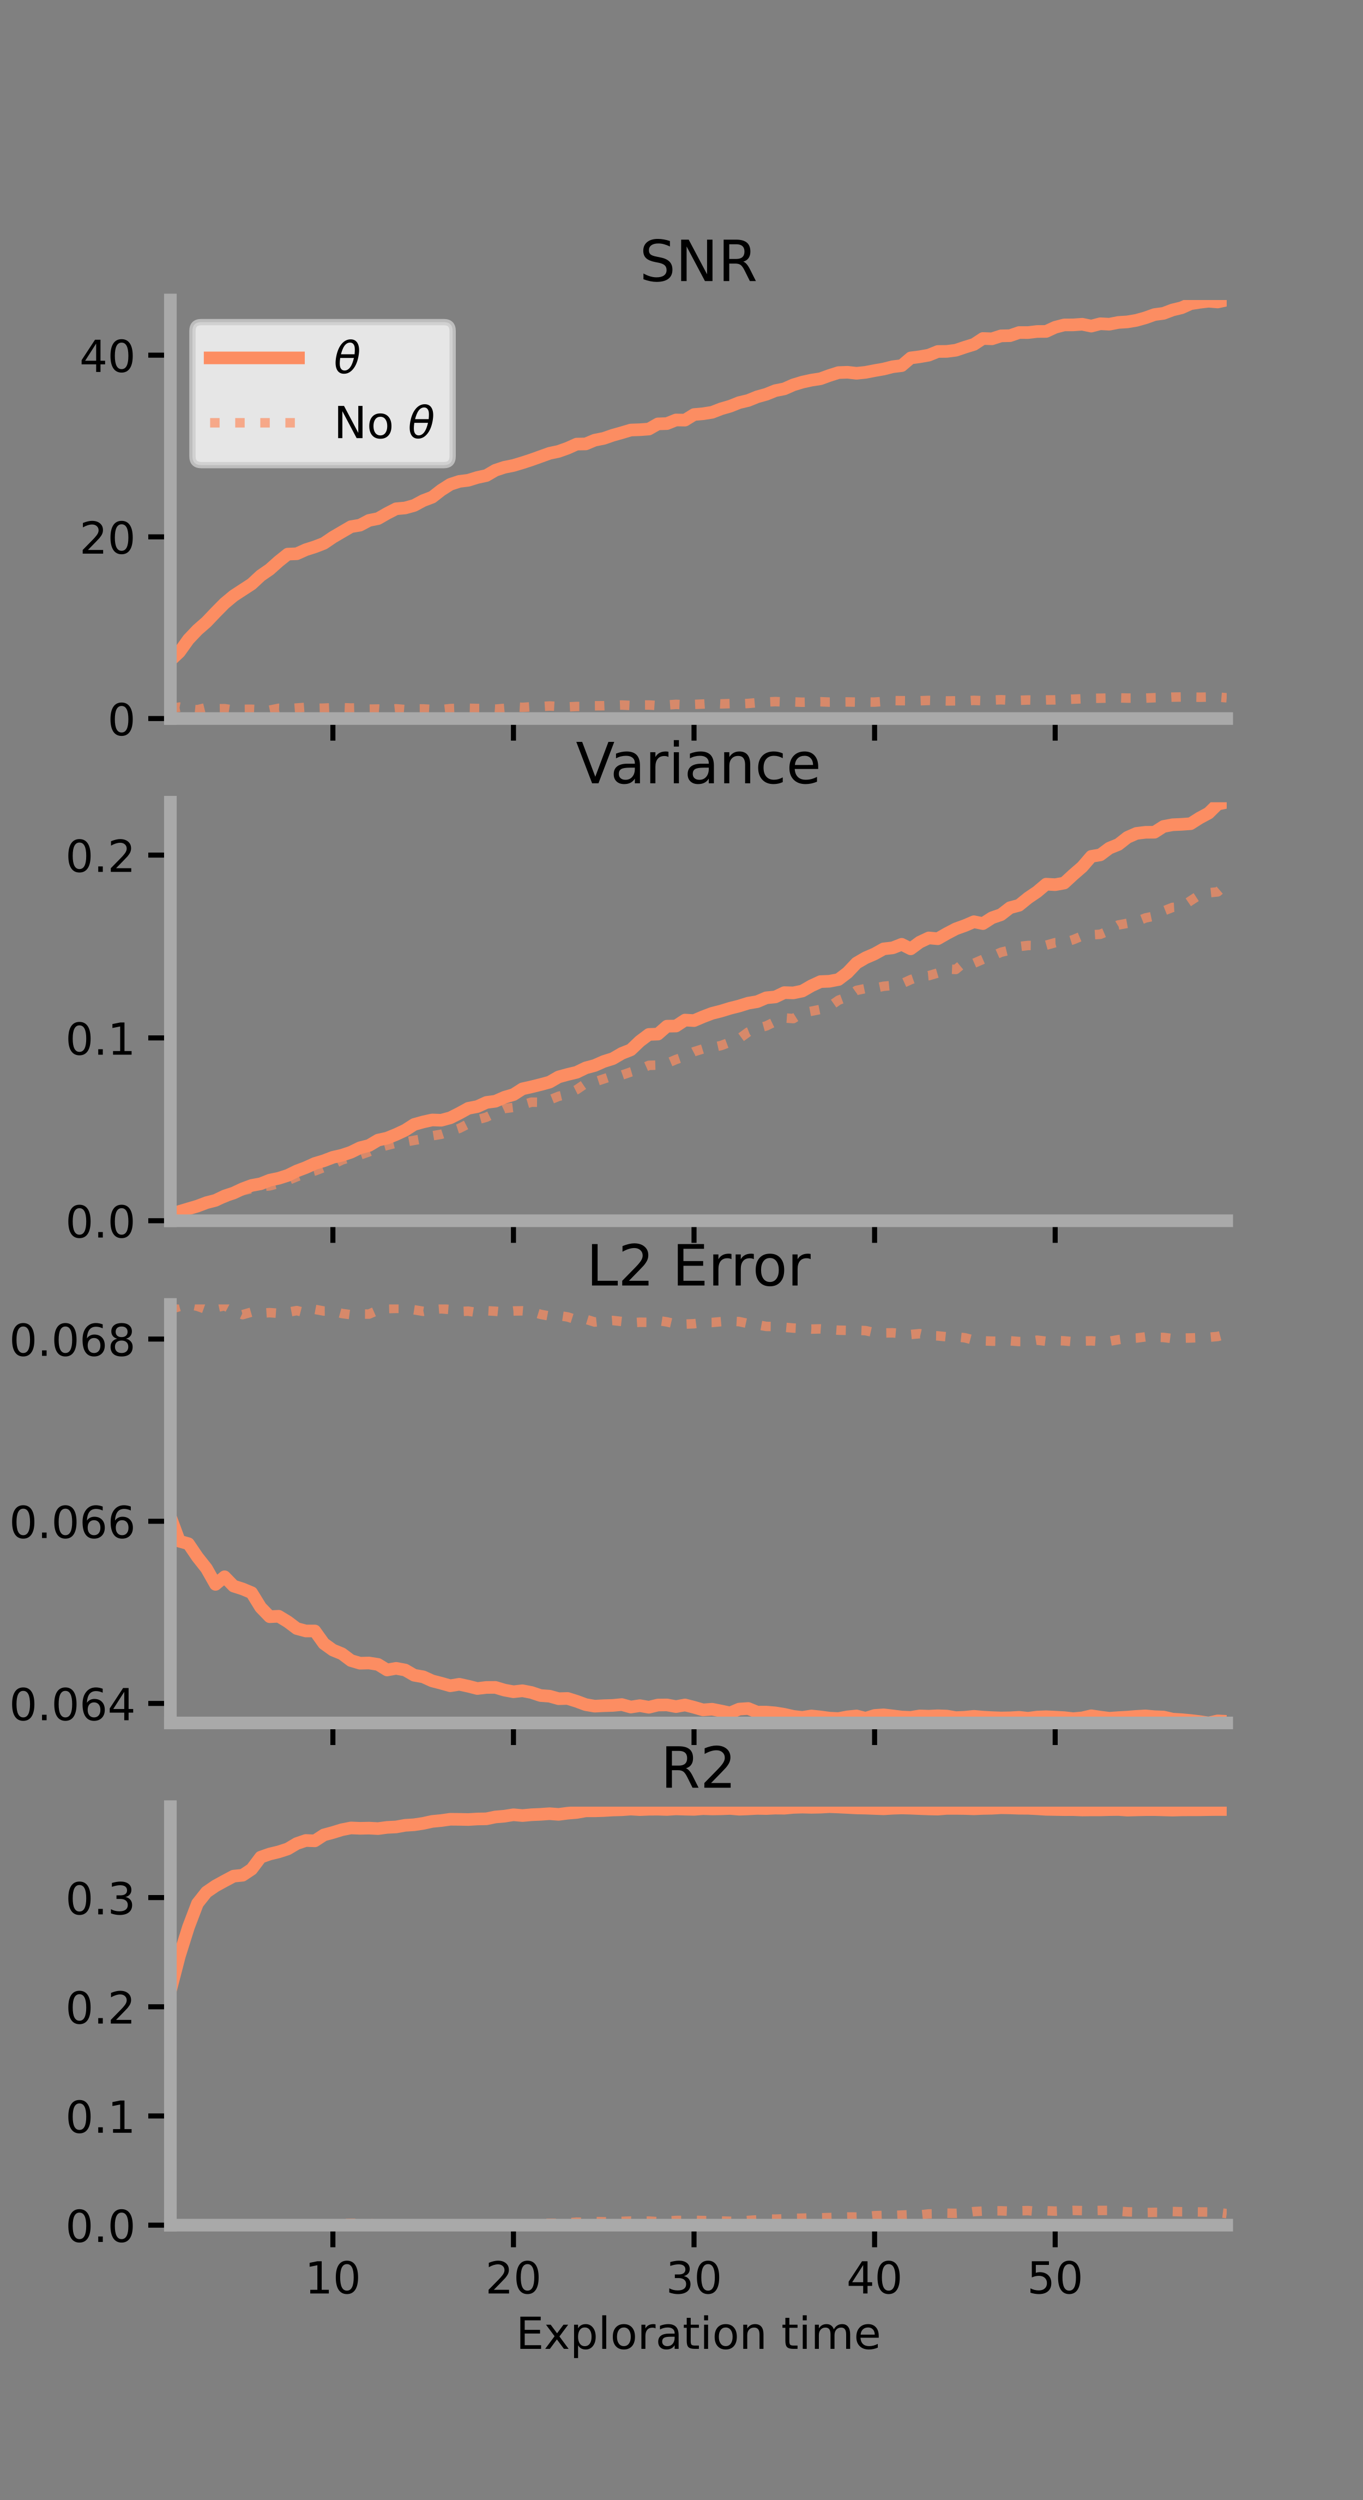 <?xml version="1.0" encoding="utf-8" standalone="no"?>
<!DOCTYPE svg PUBLIC "-//W3C//DTD SVG 1.1//EN"
  "http://www.w3.org/Graphics/SVG/1.1/DTD/svg11.dtd">
<!-- Created with matplotlib (https://matplotlib.org/) -->
<svg height="396pt" version="1.1" viewBox="0 0 216 396" width="216pt" xmlns="http://www.w3.org/2000/svg" xmlns:xlink="http://www.w3.org/1999/xlink">
 <rect x="0" y="0" width="216" height="396" fill="#808080" stroke="none"/>
 <defs>
  <style type="text/css">*{stroke-linecap:butt;stroke-linejoin:round;}</style>
 </defs>
 <g id="figure_1">
  <g id="patch_1">
   <path d="M 0 396 
L 216 396 
L 216 0 
L 0 0 
z
" style="fill:none;"/>
  </g>
  <g id="axes_1">
   <g id="patch_2">
    <path d="M 27 113.807 
L 194.4 113.807 
L 194.4 47.52 
L 27 47.52 
z
" style="fill:none;"/>
   </g>
   <g id="matplotlib.axis_1">
    <g id="xtick_1">
     <g id="line2d_1">
      <defs>
       <path d="M 0 0 
L 0 3.5 
" id="mb57caabe11" style="stroke:#000000;stroke-width:0.8;"/>
      </defs>
      <g>
       <use style="stroke:#000000;stroke-width:0.8;" x="52.754" xlink:href="#mb57caabe11" y="113.807"/>
      </g>
     </g>
    </g>
    <g id="xtick_2">
     <g id="line2d_2">
      <g>
       <use style="stroke:#000000;stroke-width:0.8;" x="81.369" xlink:href="#mb57caabe11" y="113.807"/>
      </g>
     </g>
    </g>
    <g id="xtick_3">
     <g id="line2d_3">
      <g>
       <use style="stroke:#000000;stroke-width:0.8;" x="109.985" xlink:href="#mb57caabe11" y="113.807"/>
      </g>
     </g>
    </g>
    <g id="xtick_4">
     <g id="line2d_4">
      <g>
       <use style="stroke:#000000;stroke-width:0.8;" x="138.6" xlink:href="#mb57caabe11" y="113.807"/>
      </g>
     </g>
    </g>
    <g id="xtick_5">
     <g id="line2d_5">
      <g>
       <use style="stroke:#000000;stroke-width:0.8;" x="167.216" xlink:href="#mb57caabe11" y="113.807"/>
      </g>
     </g>
    </g>
   </g>
   <g id="matplotlib.axis_2">
    <g id="ytick_1">
     <g id="line2d_6">
      <defs>
       <path d="M 0 0 
L -3.5 0 
" id="ma64ec61d10" style="stroke:#000000;stroke-width:0.8;"/>
      </defs>
      <g>
       <use style="stroke:#000000;stroke-width:0.8;" x="27" xlink:href="#ma64ec61d10" y="113.807"/>
      </g>
     </g>
     <g id="text_1">
      <!-- 0 -->
      <g transform="translate(17.046 116.466)scale(0.07 -0.07)">
       <defs>
        <path d="M 31.781 66.406 
Q 24.172 66.406 20.328 58.906 
Q 16.5 51.422 16.5 36.375 
Q 16.5 21.391 20.328 13.891 
Q 24.172 6.391 31.781 6.391 
Q 39.453 6.391 43.281 13.891 
Q 47.125 21.391 47.125 36.375 
Q 47.125 51.422 43.281 58.906 
Q 39.453 66.406 31.781 66.406 
z
M 31.781 74.219 
Q 44.047 74.219 50.516 64.516 
Q 56.984 54.828 56.984 36.375 
Q 56.984 17.969 50.516 8.266 
Q 44.047 -1.422 31.781 -1.422 
Q 19.531 -1.422 13.062 8.266 
Q 6.594 17.969 6.594 36.375 
Q 6.594 54.828 13.062 64.516 
Q 19.531 74.219 31.781 74.219 
z
" id="DejaVuSans-48"/>
       </defs>
       <use xlink:href="#DejaVuSans-48"/>
      </g>
     </g>
    </g>
    <g id="ytick_2">
     <g id="line2d_7">
      <g>
       <use style="stroke:#000000;stroke-width:0.8;" x="27" xlink:href="#ma64ec61d10" y="85.031"/>
      </g>
     </g>
     <g id="text_2">
      <!-- 20 -->
      <g transform="translate(12.592 87.691)scale(0.07 -0.07)">
       <defs>
        <path d="M 19.188 8.297 
L 53.609 8.297 
L 53.609 0 
L 7.328 0 
L 7.328 8.297 
Q 12.938 14.109 22.625 23.891 
Q 32.328 33.688 34.812 36.531 
Q 39.547 41.844 41.422 45.531 
Q 43.312 49.219 43.312 52.781 
Q 43.312 58.594 39.234 62.25 
Q 35.156 65.922 28.609 65.922 
Q 23.969 65.922 18.812 64.312 
Q 13.672 62.703 7.812 59.422 
L 7.812 69.391 
Q 13.766 71.781 18.938 73 
Q 24.125 74.219 28.422 74.219 
Q 39.75 74.219 46.484 68.547 
Q 53.219 62.891 53.219 53.422 
Q 53.219 48.922 51.531 44.891 
Q 49.859 40.875 45.406 35.406 
Q 44.188 33.984 37.641 27.219 
Q 31.109 20.453 19.188 8.297 
z
" id="DejaVuSans-50"/>
       </defs>
       <use xlink:href="#DejaVuSans-50"/>
       <use x="63.623" xlink:href="#DejaVuSans-48"/>
      </g>
     </g>
    </g>
    <g id="ytick_3">
     <g id="line2d_8">
      <g>
       <use style="stroke:#000000;stroke-width:0.8;" x="27" xlink:href="#ma64ec61d10" y="56.256"/>
      </g>
     </g>
     <g id="text_3">
      <!-- 40 -->
      <g transform="translate(12.592 58.915)scale(0.07 -0.07)">
       <defs>
        <path d="M 37.797 64.312 
L 12.891 25.391 
L 37.797 25.391 
z
M 35.203 72.906 
L 47.609 72.906 
L 47.609 25.391 
L 58.016 25.391 
L 58.016 17.188 
L 47.609 17.188 
L 47.609 0 
L 37.797 0 
L 37.797 17.188 
L 4.891 17.188 
L 4.891 26.703 
z
" id="DejaVuSans-52"/>
       </defs>
       <use xlink:href="#DejaVuSans-52"/>
       <use x="63.623" xlink:href="#DejaVuSans-48"/>
      </g>
     </g>
    </g>
   </g>
   <g id="line2d_9">
    <path clip-path="url(#p017741178f)" d="M 27 104.613 
L 28.431 103.278 
L 29.862 101.275 
L 31.292 99.768 
L 32.723 98.517 
L 34.154 97.013 
L 35.585 95.565 
L 37.016 94.371 
L 38.447 93.435 
L 39.877 92.506 
L 41.308 91.177 
L 42.739 90.188 
L 44.17 88.91 
L 45.6 87.769 
L 47.031 87.71 
L 48.462 87.069 
L 49.893 86.612 
L 51.324 86.062 
L 52.754 85.091 
L 54.185 84.253 
L 55.616 83.419 
L 57.047 83.181 
L 58.477 82.426 
L 59.908 82.139 
L 61.339 81.321 
L 62.769 80.585 
L 64.2 80.455 
L 65.631 80.057 
L 67.062 79.29 
L 68.492 78.745 
L 69.923 77.632 
L 71.354 76.718 
L 72.785 76.248 
L 74.215 76.07 
L 75.646 75.628 
L 77.077 75.316 
L 78.508 74.481 
L 79.939 74.01 
L 81.369 73.722 
L 82.8 73.292 
L 84.231 72.826 
L 85.662 72.312 
L 87.092 71.799 
L 88.523 71.494 
L 89.954 70.984 
L 91.385 70.342 
L 92.816 70.313 
L 94.246 69.719 
L 95.677 69.434 
L 97.108 68.938 
L 98.539 68.536 
L 99.969 68.11 
L 101.4 68.062 
L 102.831 67.955 
L 104.262 67.141 
L 105.693 67.092 
L 107.124 66.519 
L 108.554 66.541 
L 109.985 65.659 
L 111.416 65.531 
L 112.847 65.308 
L 114.277 64.753 
L 115.708 64.338 
L 117.139 63.768 
L 118.57 63.43 
L 120 62.849 
L 121.431 62.452 
L 122.862 61.875 
L 124.293 61.59 
L 125.723 60.958 
L 127.154 60.525 
L 128.585 60.209 
L 130.016 59.991 
L 131.447 59.471 
L 132.877 59.016 
L 134.308 58.964 
L 135.739 59.124 
L 137.17 58.975 
L 138.601 58.698 
L 140.031 58.45 
L 141.462 58.087 
L 142.893 57.911 
L 144.323 56.689 
L 145.754 56.504 
L 147.185 56.252 
L 148.616 55.672 
L 150.046 55.657 
L 151.477 55.473 
L 152.908 54.992 
L 154.339 54.551 
L 155.769 53.613 
L 157.2 53.664 
L 158.631 53.199 
L 160.061 53.167 
L 161.492 52.672 
L 162.923 52.676 
L 164.354 52.504 
L 165.784 52.495 
L 167.215 51.838 
L 168.646 51.464 
L 170.077 51.459 
L 171.508 51.357 
L 172.938 51.653 
L 174.369 51.278 
L 175.8 51.353 
L 177.231 51.071 
L 178.662 50.981 
L 180.092 50.74 
L 181.523 50.337 
L 182.954 49.827 
L 184.385 49.633 
L 185.816 49.094 
L 187.246 48.748 
L 188.677 48.107 
L 190.108 47.882 
L 191.539 47.713 
L 192.969 47.833 
L 194.4 47.52 
" style="fill:none;stroke:#fc8d62;stroke-linecap:square;stroke-width:2;"/>
   </g>
   <g id="line2d_10">
    <path clip-path="url(#p017741178f)" d="M 27 112.295 
L 28.431 111.993 
L 29.862 112.271 
L 31.292 112.416 
L 32.723 112.064 
L 34.154 112.264 
L 35.585 112.244 
L 37.016 112.463 
L 38.447 112.343 
L 39.877 112.339 
L 41.308 112.403 
L 42.739 112.479 
L 44.17 112.184 
L 45.6 112.249 
L 47.031 112.142 
L 48.462 112.03 
L 49.893 112.197 
L 51.324 112.16 
L 52.754 112.1 
L 54.185 112.085 
L 55.616 112.142 
L 57.047 112.099 
L 58.477 112.321 
L 59.908 112.299 
L 61.339 112.416 
L 62.769 112.262 
L 64.2 112.382 
L 65.631 112.287 
L 67.062 112.281 
L 68.492 112.367 
L 69.923 112.394 
L 71.354 112.234 
L 72.785 112.17 
L 74.215 112.179 
L 75.646 112.216 
L 77.077 112.223 
L 78.508 112.323 
L 79.939 112.192 
L 81.369 111.954 
L 82.8 112.04 
L 84.231 111.946 
L 85.662 111.907 
L 87.092 111.821 
L 88.523 111.892 
L 89.954 111.967 
L 91.385 111.899 
L 92.816 111.902 
L 94.246 111.789 
L 95.677 111.778 
L 97.108 111.722 
L 98.539 111.668 
L 99.969 111.738 
L 101.4 111.67 
L 102.831 111.662 
L 104.262 111.756 
L 105.693 111.667 
L 107.124 111.562 
L 108.554 111.627 
L 109.985 111.571 
L 111.416 111.512 
L 112.847 111.414 
L 114.277 111.486 
L 115.708 111.444 
L 117.139 111.494 
L 118.57 111.42 
L 120 111.292 
L 121.431 111.189 
L 122.862 111.125 
L 124.293 111.18 
L 125.723 111.174 
L 127.154 111.229 
L 128.585 111.193 
L 130.016 111.148 
L 131.447 111.207 
L 132.877 111.195 
L 134.308 111.181 
L 135.739 111.209 
L 137.17 111.194 
L 138.601 111.205 
L 140.031 111.099 
L 141.462 110.964 
L 142.893 110.983 
L 144.323 110.99 
L 145.754 110.993 
L 147.185 110.939 
L 148.616 110.984 
L 150.046 111.018 
L 151.477 111.005 
L 152.908 111.014 
L 154.339 110.928 
L 155.769 110.988 
L 157.2 110.887 
L 158.631 110.831 
L 160.061 110.908 
L 161.492 110.92 
L 162.923 110.869 
L 164.354 110.914 
L 165.784 110.864 
L 167.215 110.854 
L 168.646 110.79 
L 170.077 110.737 
L 171.508 110.676 
L 172.938 110.61 
L 174.369 110.591 
L 175.8 110.56 
L 177.231 110.532 
L 178.662 110.572 
L 180.092 110.57 
L 181.523 110.576 
L 182.954 110.51 
L 184.385 110.487 
L 185.816 110.416 
L 187.246 110.394 
L 188.677 110.404 
L 190.108 110.435 
L 191.539 110.402 
L 192.969 110.402 
L 194.4 110.523 
" style="fill:none;stroke:#fc8d62;stroke-dasharray:1.5,2.475;stroke-dashoffset:0;stroke-opacity:0.7;stroke-width:1.5;"/>
   </g>
   <g id="patch_3">
    <path d="M 27 113.807 
L 27 47.52 
" style="fill:none;stroke:#a9a9a9;stroke-linecap:square;stroke-linejoin:miter;stroke-width:2;"/>
   </g>
   <g id="patch_4">
    <path d="M 194.4 113.807 
L 194.4 47.52 
" style="fill:none;"/>
   </g>
   <g id="patch_5">
    <path d="M 27 113.807 
L 194.4 113.807 
" style="fill:none;stroke:#a9a9a9;stroke-linecap:square;stroke-linejoin:miter;stroke-width:2;"/>
   </g>
   <g id="patch_6">
    <path d="M 27 47.52 
L 194.4 47.52 
" style="fill:none;"/>
   </g>
   <g id="text_4">
    <!-- SNR -->
    <g transform="translate(101.35 44.52)scale(0.09 -0.09)">
     <defs>
      <path d="M 53.516 70.516 
L 53.516 60.891 
Q 47.906 63.578 42.922 64.891 
Q 37.938 66.219 33.297 66.219 
Q 25.25 66.219 20.875 63.094 
Q 16.5 59.969 16.5 54.203 
Q 16.5 49.359 19.406 46.891 
Q 22.312 44.438 30.422 42.922 
L 36.375 41.703 
Q 47.406 39.594 52.656 34.297 
Q 57.906 29 57.906 20.125 
Q 57.906 9.516 50.797 4.047 
Q 43.703 -1.422 29.984 -1.422 
Q 24.812 -1.422 18.969 -0.25 
Q 13.141 0.922 6.891 3.219 
L 6.891 13.375 
Q 12.891 10.016 18.656 8.297 
Q 24.422 6.594 29.984 6.594 
Q 38.422 6.594 43.016 9.906 
Q 47.609 13.234 47.609 19.391 
Q 47.609 24.75 44.312 27.781 
Q 41.016 30.812 33.5 32.328 
L 27.484 33.5 
Q 16.453 35.688 11.516 40.375 
Q 6.594 45.062 6.594 53.422 
Q 6.594 63.094 13.406 68.656 
Q 20.219 74.219 32.172 74.219 
Q 37.312 74.219 42.625 73.281 
Q 47.953 72.359 53.516 70.516 
z
" id="DejaVuSans-83"/>
      <path d="M 9.812 72.906 
L 23.094 72.906 
L 55.422 11.922 
L 55.422 72.906 
L 64.984 72.906 
L 64.984 0 
L 51.703 0 
L 19.391 60.984 
L 19.391 0 
L 9.812 0 
z
" id="DejaVuSans-78"/>
      <path d="M 44.391 34.188 
Q 47.562 33.109 50.562 29.594 
Q 53.562 26.078 56.594 19.922 
L 66.609 0 
L 56 0 
L 46.688 18.703 
Q 43.062 26.031 39.672 28.422 
Q 36.281 30.812 30.422 30.812 
L 19.672 30.812 
L 19.672 0 
L 9.812 0 
L 9.812 72.906 
L 32.078 72.906 
Q 44.578 72.906 50.734 67.672 
Q 56.891 62.453 56.891 51.906 
Q 56.891 45.016 53.688 40.469 
Q 50.484 35.938 44.391 34.188 
z
M 19.672 64.797 
L 19.672 38.922 
L 32.078 38.922 
Q 39.203 38.922 42.844 42.219 
Q 46.484 45.516 46.484 51.906 
Q 46.484 58.297 42.844 61.547 
Q 39.203 64.797 32.078 64.797 
z
" id="DejaVuSans-82"/>
     </defs>
     <use xlink:href="#DejaVuSans-83"/>
     <use x="63.477" xlink:href="#DejaVuSans-78"/>
     <use x="138.281" xlink:href="#DejaVuSans-82"/>
    </g>
   </g>
   <g id="legend_1">
    <g id="patch_7">
     <path d="M 31.9 73.669 
L 70.33 73.669 
Q 71.73 73.669 71.73 72.269 
L 71.73 52.42 
Q 71.73 51.02 70.33 51.02 
L 31.9 51.02 
Q 30.5 51.02 30.5 52.42 
L 30.5 72.269 
Q 30.5 73.669 31.9 73.669 
z
" style="fill:#ffffff;opacity:0.8;stroke:#cccccc;stroke-linejoin:miter;"/>
    </g>
    <g id="line2d_11">
     <path d="M 33.3 56.689 
L 47.3 56.689 
" style="fill:none;stroke:#fc8d62;stroke-linecap:square;stroke-width:2;"/>
    </g>
    <g id="line2d_12"/>
    <g id="text_5">
     <!-- $\theta$ -->
     <g transform="translate(52.9 59.139)scale(0.07 -0.07)">
      <defs>
       <path d="M 45.516 34.672 
L 14.453 34.672 
Q 12.359 20.062 14.5 13.875 
Q 17.188 6.25 24.469 6.25 
Q 31.781 6.25 37.359 13.922 
Q 42.234 20.656 45.516 34.672 
z
M 47.016 42.969 
Q 48.344 56.844 46.625 61.719 
Q 43.953 69.438 36.766 69.438 
Q 29.297 69.438 23.828 61.812 
Q 19.531 55.672 16.156 42.969 
z
M 38.188 76.766 
Q 49.906 76.766 54.594 66.406 
Q 59.281 56.109 55.719 37.844 
Q 52.203 19.625 43.453 9.281 
Q 34.766 -1.125 23.047 -1.125 
Q 11.281 -1.125 6.641 9.281 
Q 2 19.625 5.516 37.844 
Q 9.078 56.109 17.719 66.406 
Q 26.422 76.766 38.188 76.766 
z
" id="DejaVuSans-Oblique-952"/>
      </defs>
      <use transform="translate(0 0.234)" xlink:href="#DejaVuSans-Oblique-952"/>
     </g>
    </g>
    <g id="line2d_13">
     <path d="M 33.3 66.964 
L 47.3 66.964 
" style="fill:none;stroke:#fc8d62;stroke-dasharray:1.5,2.475;stroke-dashoffset:0;stroke-opacity:0.7;stroke-width:1.5;"/>
    </g>
    <g id="line2d_14"/>
    <g id="text_6">
     <!-- No $\theta$ -->
     <g transform="translate(52.9 69.414)scale(0.07 -0.07)">
      <defs>
       <path d="M 30.609 48.391 
Q 23.391 48.391 19.188 42.75 
Q 14.984 37.109 14.984 27.297 
Q 14.984 17.484 19.156 11.844 
Q 23.344 6.203 30.609 6.203 
Q 37.797 6.203 41.984 11.859 
Q 46.188 17.531 46.188 27.297 
Q 46.188 37.016 41.984 42.703 
Q 37.797 48.391 30.609 48.391 
z
M 30.609 56 
Q 42.328 56 49.016 48.375 
Q 55.719 40.766 55.719 27.297 
Q 55.719 13.875 49.016 6.219 
Q 42.328 -1.422 30.609 -1.422 
Q 18.844 -1.422 12.172 6.219 
Q 5.516 13.875 5.516 27.297 
Q 5.516 40.766 12.172 48.375 
Q 18.844 56 30.609 56 
z
" id="DejaVuSans-111"/>
       <path id="DejaVuSans-32"/>
      </defs>
      <use transform="translate(0 0.234)" xlink:href="#DejaVuSans-78"/>
      <use transform="translate(74.805 0.234)" xlink:href="#DejaVuSans-111"/>
      <use transform="translate(135.986 0.234)" xlink:href="#DejaVuSans-32"/>
      <use transform="translate(167.773 0.234)" xlink:href="#DejaVuSans-Oblique-952"/>
     </g>
    </g>
   </g>
  </g>
  <g id="axes_2">
   <g id="patch_8">
    <path d="M 27 193.351 
L 194.4 193.351 
L 194.4 127.064 
L 27 127.064 
z
" style="fill:none;"/>
   </g>
   <g id="matplotlib.axis_3">
    <g id="xtick_6">
     <g id="line2d_15">
      <g>
       <use style="stroke:#000000;stroke-width:0.8;" x="52.754" xlink:href="#mb57caabe11" y="193.351"/>
      </g>
     </g>
    </g>
    <g id="xtick_7">
     <g id="line2d_16">
      <g>
       <use style="stroke:#000000;stroke-width:0.8;" x="81.369" xlink:href="#mb57caabe11" y="193.351"/>
      </g>
     </g>
    </g>
    <g id="xtick_8">
     <g id="line2d_17">
      <g>
       <use style="stroke:#000000;stroke-width:0.8;" x="109.985" xlink:href="#mb57caabe11" y="193.351"/>
      </g>
     </g>
    </g>
    <g id="xtick_9">
     <g id="line2d_18">
      <g>
       <use style="stroke:#000000;stroke-width:0.8;" x="138.6" xlink:href="#mb57caabe11" y="193.351"/>
      </g>
     </g>
    </g>
    <g id="xtick_10">
     <g id="line2d_19">
      <g>
       <use style="stroke:#000000;stroke-width:0.8;" x="167.216" xlink:href="#mb57caabe11" y="193.351"/>
      </g>
     </g>
    </g>
   </g>
   <g id="matplotlib.axis_4">
    <g id="ytick_4">
     <g id="line2d_20">
      <g>
       <use style="stroke:#000000;stroke-width:0.8;" x="27" xlink:href="#ma64ec61d10" y="193.351"/>
      </g>
     </g>
     <g id="text_7">
      <!-- 0.0 -->
      <g transform="translate(10.368 196.011)scale(0.07 -0.07)">
       <defs>
        <path d="M 10.688 12.406 
L 21 12.406 
L 21 0 
L 10.688 0 
z
" id="DejaVuSans-46"/>
       </defs>
       <use xlink:href="#DejaVuSans-48"/>
       <use x="63.623" xlink:href="#DejaVuSans-46"/>
       <use x="95.41" xlink:href="#DejaVuSans-48"/>
      </g>
     </g>
    </g>
    <g id="ytick_5">
     <g id="line2d_21">
      <g>
       <use style="stroke:#000000;stroke-width:0.8;" x="27" xlink:href="#ma64ec61d10" y="164.395"/>
      </g>
     </g>
     <g id="text_8">
      <!-- 0.1 -->
      <g transform="translate(10.368 167.054)scale(0.07 -0.07)">
       <defs>
        <path d="M 12.406 8.297 
L 28.516 8.297 
L 28.516 63.922 
L 10.984 60.406 
L 10.984 69.391 
L 28.422 72.906 
L 38.281 72.906 
L 38.281 8.297 
L 54.391 8.297 
L 54.391 0 
L 12.406 0 
z
" id="DejaVuSans-49"/>
       </defs>
       <use xlink:href="#DejaVuSans-48"/>
       <use x="63.623" xlink:href="#DejaVuSans-46"/>
       <use x="95.41" xlink:href="#DejaVuSans-49"/>
      </g>
     </g>
    </g>
    <g id="ytick_6">
     <g id="line2d_22">
      <g>
       <use style="stroke:#000000;stroke-width:0.8;" x="27" xlink:href="#ma64ec61d10" y="135.438"/>
      </g>
     </g>
     <g id="text_9">
      <!-- 0.2 -->
      <g transform="translate(10.368 138.098)scale(0.07 -0.07)">
       <use xlink:href="#DejaVuSans-48"/>
       <use x="63.623" xlink:href="#DejaVuSans-46"/>
       <use x="95.41" xlink:href="#DejaVuSans-50"/>
      </g>
     </g>
    </g>
   </g>
   <g id="line2d_23">
    <path clip-path="url(#p89375c03fd)" d="M 27 192.413 
L 28.431 191.881 
L 29.862 191.453 
L 31.292 191.032 
L 32.723 190.49 
L 34.154 190.121 
L 35.585 189.436 
L 37.016 188.962 
L 38.447 188.292 
L 39.877 187.761 
L 41.308 187.496 
L 42.739 186.925 
L 44.17 186.627 
L 45.6 186.169 
L 47.031 185.468 
L 48.462 184.929 
L 49.893 184.278 
L 51.324 183.85 
L 52.754 183.303 
L 54.185 182.977 
L 55.616 182.498 
L 57.047 181.795 
L 58.477 181.434 
L 59.908 180.585 
L 61.339 180.267 
L 62.769 179.686 
L 64.2 179.019 
L 65.631 178.101 
L 67.062 177.702 
L 68.492 177.386 
L 69.923 177.435 
L 71.354 177.051 
L 72.785 176.33 
L 74.215 175.544 
L 75.646 175.266 
L 77.077 174.614 
L 78.508 174.425 
L 79.939 173.796 
L 81.369 173.374 
L 82.8 172.459 
L 84.231 172.138 
L 85.662 171.786 
L 87.092 171.398 
L 88.523 170.573 
L 89.954 170.18 
L 91.385 169.839 
L 92.816 169.144 
L 94.246 168.759 
L 95.677 168.127 
L 97.108 167.68 
L 98.539 166.846 
L 99.969 166.28 
L 101.4 164.915 
L 102.831 163.841 
L 104.262 163.789 
L 105.693 162.537 
L 107.124 162.509 
L 108.554 161.568 
L 109.985 161.651 
L 111.416 161.041 
L 112.847 160.498 
L 114.277 160.137 
L 115.708 159.698 
L 117.139 159.338 
L 118.57 158.89 
L 120 158.65 
L 121.431 158.04 
L 122.862 157.9 
L 124.293 157.221 
L 125.723 157.264 
L 127.154 156.964 
L 128.585 156.14 
L 130.016 155.477 
L 131.447 155.421 
L 132.877 155.145 
L 134.308 154.054 
L 135.739 152.537 
L 137.17 151.705 
L 138.601 151.087 
L 140.031 150.29 
L 141.462 150.129 
L 142.893 149.569 
L 144.323 150.284 
L 145.754 149.228 
L 147.185 148.556 
L 148.616 148.686 
L 150.046 147.865 
L 151.477 147.116 
L 152.908 146.603 
L 154.339 145.992 
L 155.769 146.286 
L 157.2 145.367 
L 158.631 144.875 
L 160.061 143.77 
L 161.492 143.387 
L 162.923 142.224 
L 164.354 141.252 
L 165.784 140.043 
L 167.215 140.123 
L 168.646 139.864 
L 170.077 138.544 
L 171.508 137.304 
L 172.938 135.642 
L 174.369 135.4 
L 175.8 134.334 
L 177.231 133.755 
L 178.662 132.631 
L 180.092 132.002 
L 181.523 131.829 
L 182.954 131.816 
L 184.385 130.901 
L 185.816 130.631 
L 187.246 130.568 
L 188.677 130.464 
L 190.108 129.557 
L 191.539 128.787 
L 192.969 127.371 
L 194.4 127.064 
" style="fill:none;stroke:#fc8d62;stroke-linecap:square;stroke-width:2;"/>
   </g>
   <g id="line2d_24">
    <path clip-path="url(#p89375c03fd)" d="M 27 192.53 
L 28.431 192.062 
L 29.862 191.582 
L 31.292 191.196 
L 32.723 190.56 
L 34.154 190.166 
L 35.585 189.764 
L 37.016 189.138 
L 38.447 188.595 
L 39.877 188.261 
L 41.308 187.972 
L 42.739 187.823 
L 44.17 187.435 
L 45.6 186.964 
L 47.031 186.383 
L 48.462 185.841 
L 49.893 185.462 
L 51.324 184.913 
L 52.754 184.42 
L 54.185 183.732 
L 55.616 183.284 
L 57.047 182.942 
L 58.477 182.432 
L 59.908 181.806 
L 61.339 181.417 
L 62.769 181.057 
L 64.2 180.879 
L 65.631 180.618 
L 67.062 180.365 
L 68.492 179.894 
L 69.923 179.661 
L 71.354 179.187 
L 72.785 178.724 
L 74.215 178.005 
L 75.646 177.351 
L 77.077 176.953 
L 78.508 176.248 
L 79.939 175.578 
L 81.369 175.404 
L 82.8 174.99 
L 84.231 174.571 
L 85.662 174.591 
L 87.092 174.222 
L 88.523 173.642 
L 89.954 173.307 
L 91.385 172.59 
L 92.816 171.615 
L 94.246 171.359 
L 95.677 170.885 
L 97.108 170.406 
L 98.539 170.29 
L 99.969 169.789 
L 101.4 169.37 
L 102.831 168.74 
L 104.262 168.698 
L 105.693 168.426 
L 107.124 167.813 
L 108.554 167.321 
L 109.985 166.574 
L 111.416 166.127 
L 112.847 165.921 
L 114.277 165.601 
L 115.708 165.06 
L 117.139 164.51 
L 118.57 163.461 
L 120 162.889 
L 121.431 162.495 
L 122.862 161.801 
L 124.293 161.226 
L 125.723 161.333 
L 127.154 160.435 
L 128.585 160.163 
L 130.016 159.876 
L 131.447 159.423 
L 132.877 158.423 
L 134.308 157.892 
L 135.739 156.865 
L 137.17 156.568 
L 138.601 156.51 
L 140.031 156.215 
L 141.462 156.082 
L 142.893 155.815 
L 144.323 155.166 
L 145.754 154.668 
L 147.185 154.534 
L 148.616 154.11 
L 150.046 153.488 
L 151.477 153.549 
L 152.908 152.356 
L 154.339 152.571 
L 155.769 151.949 
L 157.2 151.462 
L 158.631 150.829 
L 160.061 150.48 
L 161.492 149.921 
L 162.923 149.751 
L 164.354 149.767 
L 165.784 149.709 
L 167.215 149.307 
L 168.646 149.274 
L 170.077 148.834 
L 171.508 148.24 
L 172.938 148.066 
L 174.369 147.983 
L 175.8 147.38 
L 177.231 146.505 
L 178.662 146.241 
L 180.092 145.963 
L 181.523 145.392 
L 182.954 145.093 
L 184.385 144.284 
L 185.816 143.722 
L 187.246 143.638 
L 188.677 142.669 
L 190.108 141.738 
L 191.539 141.405 
L 192.969 141.264 
L 194.4 140.026 
" style="fill:none;stroke:#fc8d62;stroke-dasharray:1.5,2.475;stroke-dashoffset:0;stroke-opacity:0.7;stroke-width:1.5;"/>
   </g>
   <g id="patch_9">
    <path d="M 27 193.351 
L 27 127.064 
" style="fill:none;stroke:#a9a9a9;stroke-linecap:square;stroke-linejoin:miter;stroke-width:2;"/>
   </g>
   <g id="patch_10">
    <path d="M 194.4 193.351 
L 194.4 127.064 
" style="fill:none;"/>
   </g>
   <g id="patch_11">
    <path d="M 27 193.351 
L 194.4 193.351 
" style="fill:none;stroke:#a9a9a9;stroke-linecap:square;stroke-linejoin:miter;stroke-width:2;"/>
   </g>
   <g id="patch_12">
    <path d="M 27 127.064 
L 194.4 127.064 
" style="fill:none;"/>
   </g>
   <g id="text_10">
    <!-- Variance -->
    <g transform="translate(91.26 124.064)scale(0.09 -0.09)">
     <defs>
      <path d="M 28.609 0 
L 0.781 72.906 
L 11.078 72.906 
L 34.188 11.531 
L 57.328 72.906 
L 67.578 72.906 
L 39.797 0 
z
" id="DejaVuSans-86"/>
      <path d="M 34.281 27.484 
Q 23.391 27.484 19.188 25 
Q 14.984 22.516 14.984 16.5 
Q 14.984 11.719 18.141 8.906 
Q 21.297 6.109 26.703 6.109 
Q 34.188 6.109 38.703 11.406 
Q 43.219 16.703 43.219 25.484 
L 43.219 27.484 
z
M 52.203 31.203 
L 52.203 0 
L 43.219 0 
L 43.219 8.297 
Q 40.141 3.328 35.547 0.953 
Q 30.953 -1.422 24.312 -1.422 
Q 15.922 -1.422 10.953 3.297 
Q 6 8.016 6 15.922 
Q 6 25.141 12.172 29.828 
Q 18.359 34.516 30.609 34.516 
L 43.219 34.516 
L 43.219 35.406 
Q 43.219 41.609 39.141 45 
Q 35.062 48.391 27.688 48.391 
Q 23 48.391 18.547 47.266 
Q 14.109 46.141 10.016 43.891 
L 10.016 52.203 
Q 14.938 54.109 19.578 55.047 
Q 24.219 56 28.609 56 
Q 40.484 56 46.344 49.844 
Q 52.203 43.703 52.203 31.203 
z
" id="DejaVuSans-97"/>
      <path d="M 41.109 46.297 
Q 39.594 47.172 37.812 47.578 
Q 36.031 48 33.891 48 
Q 26.266 48 22.188 43.047 
Q 18.109 38.094 18.109 28.812 
L 18.109 0 
L 9.078 0 
L 9.078 54.688 
L 18.109 54.688 
L 18.109 46.188 
Q 20.953 51.172 25.484 53.578 
Q 30.031 56 36.531 56 
Q 37.453 56 38.578 55.875 
Q 39.703 55.766 41.062 55.516 
z
" id="DejaVuSans-114"/>
      <path d="M 9.422 54.688 
L 18.406 54.688 
L 18.406 0 
L 9.422 0 
z
M 9.422 75.984 
L 18.406 75.984 
L 18.406 64.594 
L 9.422 64.594 
z
" id="DejaVuSans-105"/>
      <path d="M 54.891 33.016 
L 54.891 0 
L 45.906 0 
L 45.906 32.719 
Q 45.906 40.484 42.875 44.328 
Q 39.844 48.188 33.797 48.188 
Q 26.516 48.188 22.312 43.547 
Q 18.109 38.922 18.109 30.906 
L 18.109 0 
L 9.078 0 
L 9.078 54.688 
L 18.109 54.688 
L 18.109 46.188 
Q 21.344 51.125 25.703 53.562 
Q 30.078 56 35.797 56 
Q 45.219 56 50.047 50.172 
Q 54.891 44.344 54.891 33.016 
z
" id="DejaVuSans-110"/>
      <path d="M 48.781 52.594 
L 48.781 44.188 
Q 44.969 46.297 41.141 47.344 
Q 37.312 48.391 33.406 48.391 
Q 24.656 48.391 19.812 42.844 
Q 14.984 37.312 14.984 27.297 
Q 14.984 17.281 19.812 11.734 
Q 24.656 6.203 33.406 6.203 
Q 37.312 6.203 41.141 7.25 
Q 44.969 8.297 48.781 10.406 
L 48.781 2.094 
Q 45.016 0.344 40.984 -0.531 
Q 36.969 -1.422 32.422 -1.422 
Q 20.062 -1.422 12.781 6.344 
Q 5.516 14.109 5.516 27.297 
Q 5.516 40.672 12.859 48.328 
Q 20.219 56 33.016 56 
Q 37.156 56 41.109 55.141 
Q 45.062 54.297 48.781 52.594 
z
" id="DejaVuSans-99"/>
      <path d="M 56.203 29.594 
L 56.203 25.203 
L 14.891 25.203 
Q 15.484 15.922 20.484 11.062 
Q 25.484 6.203 34.422 6.203 
Q 39.594 6.203 44.453 7.469 
Q 49.312 8.734 54.109 11.281 
L 54.109 2.781 
Q 49.266 0.734 44.188 -0.344 
Q 39.109 -1.422 33.891 -1.422 
Q 20.797 -1.422 13.156 6.188 
Q 5.516 13.812 5.516 26.812 
Q 5.516 40.234 12.766 48.109 
Q 20.016 56 32.328 56 
Q 43.359 56 49.781 48.891 
Q 56.203 41.797 56.203 29.594 
z
M 47.219 32.234 
Q 47.125 39.594 43.094 43.984 
Q 39.062 48.391 32.422 48.391 
Q 24.906 48.391 20.391 44.141 
Q 15.875 39.891 15.188 32.172 
z
" id="DejaVuSans-101"/>
     </defs>
     <use xlink:href="#DejaVuSans-86"/>
     <use x="60.658" xlink:href="#DejaVuSans-97"/>
     <use x="121.938" xlink:href="#DejaVuSans-114"/>
     <use x="163.051" xlink:href="#DejaVuSans-105"/>
     <use x="190.834" xlink:href="#DejaVuSans-97"/>
     <use x="252.113" xlink:href="#DejaVuSans-110"/>
     <use x="315.492" xlink:href="#DejaVuSans-99"/>
     <use x="370.473" xlink:href="#DejaVuSans-101"/>
    </g>
   </g>
  </g>
  <g id="axes_3">
   <g id="patch_13">
    <path d="M 27 272.896 
L 194.4 272.896 
L 194.4 206.609 
L 27 206.609 
z
" style="fill:none;"/>
   </g>
   <g id="matplotlib.axis_5">
    <g id="xtick_11">
     <g id="line2d_25">
      <g>
       <use style="stroke:#000000;stroke-width:0.8;" x="52.754" xlink:href="#mb57caabe11" y="272.896"/>
      </g>
     </g>
    </g>
    <g id="xtick_12">
     <g id="line2d_26">
      <g>
       <use style="stroke:#000000;stroke-width:0.8;" x="81.369" xlink:href="#mb57caabe11" y="272.896"/>
      </g>
     </g>
    </g>
    <g id="xtick_13">
     <g id="line2d_27">
      <g>
       <use style="stroke:#000000;stroke-width:0.8;" x="109.985" xlink:href="#mb57caabe11" y="272.896"/>
      </g>
     </g>
    </g>
    <g id="xtick_14">
     <g id="line2d_28">
      <g>
       <use style="stroke:#000000;stroke-width:0.8;" x="138.6" xlink:href="#mb57caabe11" y="272.896"/>
      </g>
     </g>
    </g>
    <g id="xtick_15">
     <g id="line2d_29">
      <g>
       <use style="stroke:#000000;stroke-width:0.8;" x="167.216" xlink:href="#mb57caabe11" y="272.896"/>
      </g>
     </g>
    </g>
   </g>
   <g id="matplotlib.axis_6">
    <g id="ytick_7">
     <g id="line2d_30">
      <g>
       <use style="stroke:#000000;stroke-width:0.8;" x="27" xlink:href="#ma64ec61d10" y="269.804"/>
      </g>
     </g>
     <g id="text_11">
      <!-- 0.064 -->
      <g transform="translate(1.46 272.464)scale(0.07 -0.07)">
       <defs>
        <path d="M 33.016 40.375 
Q 26.375 40.375 22.484 35.828 
Q 18.609 31.297 18.609 23.391 
Q 18.609 15.531 22.484 10.953 
Q 26.375 6.391 33.016 6.391 
Q 39.656 6.391 43.531 10.953 
Q 47.406 15.531 47.406 23.391 
Q 47.406 31.297 43.531 35.828 
Q 39.656 40.375 33.016 40.375 
z
M 52.594 71.297 
L 52.594 62.312 
Q 48.875 64.062 45.094 64.984 
Q 41.312 65.922 37.594 65.922 
Q 27.828 65.922 22.672 59.328 
Q 17.531 52.734 16.797 39.406 
Q 19.672 43.656 24.016 45.922 
Q 28.375 48.188 33.594 48.188 
Q 44.578 48.188 50.953 41.516 
Q 57.328 34.859 57.328 23.391 
Q 57.328 12.156 50.688 5.359 
Q 44.047 -1.422 33.016 -1.422 
Q 20.359 -1.422 13.672 8.266 
Q 6.984 17.969 6.984 36.375 
Q 6.984 53.656 15.188 63.938 
Q 23.391 74.219 37.203 74.219 
Q 40.922 74.219 44.703 73.484 
Q 48.484 72.75 52.594 71.297 
z
" id="DejaVuSans-54"/>
       </defs>
       <use xlink:href="#DejaVuSans-48"/>
       <use x="63.623" xlink:href="#DejaVuSans-46"/>
       <use x="95.41" xlink:href="#DejaVuSans-48"/>
       <use x="159.033" xlink:href="#DejaVuSans-54"/>
       <use x="222.656" xlink:href="#DejaVuSans-52"/>
      </g>
     </g>
    </g>
    <g id="ytick_8">
     <g id="line2d_31">
      <g>
       <use style="stroke:#000000;stroke-width:0.8;" x="27" xlink:href="#ma64ec61d10" y="240.948"/>
      </g>
     </g>
     <g id="text_12">
      <!-- 0.066 -->
      <g transform="translate(1.46 243.607)scale(0.07 -0.07)">
       <use xlink:href="#DejaVuSans-48"/>
       <use x="63.623" xlink:href="#DejaVuSans-46"/>
       <use x="95.41" xlink:href="#DejaVuSans-48"/>
       <use x="159.033" xlink:href="#DejaVuSans-54"/>
       <use x="222.656" xlink:href="#DejaVuSans-54"/>
      </g>
     </g>
    </g>
    <g id="ytick_9">
     <g id="line2d_32">
      <g>
       <use style="stroke:#000000;stroke-width:0.8;" x="27" xlink:href="#ma64ec61d10" y="212.091"/>
      </g>
     </g>
     <g id="text_13">
      <!-- 0.068 -->
      <g transform="translate(1.46 214.751)scale(0.07 -0.07)">
       <defs>
        <path d="M 31.781 34.625 
Q 24.75 34.625 20.719 30.859 
Q 16.703 27.094 16.703 20.516 
Q 16.703 13.922 20.719 10.156 
Q 24.75 6.391 31.781 6.391 
Q 38.812 6.391 42.859 10.172 
Q 46.922 13.969 46.922 20.516 
Q 46.922 27.094 42.891 30.859 
Q 38.875 34.625 31.781 34.625 
z
M 21.922 38.812 
Q 15.578 40.375 12.031 44.719 
Q 8.5 49.078 8.5 55.328 
Q 8.5 64.062 14.719 69.141 
Q 20.953 74.219 31.781 74.219 
Q 42.672 74.219 48.875 69.141 
Q 55.078 64.062 55.078 55.328 
Q 55.078 49.078 51.531 44.719 
Q 48 40.375 41.703 38.812 
Q 48.828 37.156 52.797 32.312 
Q 56.781 27.484 56.781 20.516 
Q 56.781 9.906 50.312 4.234 
Q 43.844 -1.422 31.781 -1.422 
Q 19.734 -1.422 13.25 4.234 
Q 6.781 9.906 6.781 20.516 
Q 6.781 27.484 10.781 32.312 
Q 14.797 37.156 21.922 38.812 
z
M 18.312 54.391 
Q 18.312 48.734 21.844 45.562 
Q 25.391 42.391 31.781 42.391 
Q 38.141 42.391 41.719 45.562 
Q 45.312 48.734 45.312 54.391 
Q 45.312 60.062 41.719 63.234 
Q 38.141 66.406 31.781 66.406 
Q 25.391 66.406 21.844 63.234 
Q 18.312 60.062 18.312 54.391 
z
" id="DejaVuSans-56"/>
       </defs>
       <use xlink:href="#DejaVuSans-48"/>
       <use x="63.623" xlink:href="#DejaVuSans-46"/>
       <use x="95.41" xlink:href="#DejaVuSans-48"/>
       <use x="159.033" xlink:href="#DejaVuSans-54"/>
       <use x="222.656" xlink:href="#DejaVuSans-56"/>
      </g>
     </g>
    </g>
   </g>
   <g id="line2d_33">
    <path clip-path="url(#p6f55135b89)" d="M 27 240.247 
L 28.431 244.11 
L 29.862 244.508 
L 31.292 246.616 
L 32.723 248.425 
L 34.154 250.947 
L 35.585 249.742 
L 37.016 251.213 
L 38.447 251.672 
L 39.877 252.268 
L 41.308 254.589 
L 42.739 256.068 
L 44.17 255.996 
L 45.6 256.865 
L 47.031 257.941 
L 48.462 258.329 
L 49.893 258.326 
L 51.324 260.324 
L 52.754 261.353 
L 54.185 261.936 
L 55.616 263.01 
L 57.047 263.434 
L 58.477 263.401 
L 59.908 263.625 
L 61.339 264.505 
L 62.769 264.246 
L 64.2 264.51 
L 65.631 265.338 
L 67.062 265.589 
L 68.492 266.234 
L 69.923 266.604 
L 71.354 267.007 
L 72.785 266.769 
L 74.215 267.081 
L 75.646 267.442 
L 77.077 267.272 
L 78.508 267.264 
L 79.939 267.692 
L 81.369 267.954 
L 82.8 267.795 
L 84.231 268.074 
L 85.662 268.552 
L 87.092 268.656 
L 88.523 269.055 
L 89.954 269.016 
L 91.385 269.465 
L 92.816 269.992 
L 94.246 270.238 
L 95.677 270.162 
L 97.108 270.119 
L 98.539 269.983 
L 99.969 270.377 
L 101.4 270.155 
L 102.831 270.409 
L 104.262 270.058 
L 105.693 270.041 
L 107.124 270.306 
L 108.554 270.045 
L 109.985 270.412 
L 111.416 270.828 
L 112.847 270.722 
L 114.277 271.003 
L 115.708 271.31 
L 117.139 270.701 
L 118.57 270.604 
L 120 271.183 
L 121.431 271.178 
L 122.862 271.3 
L 124.293 271.533 
L 125.723 271.855 
L 127.154 272.018 
L 128.585 271.786 
L 130.016 271.941 
L 131.447 272.135 
L 132.877 272.201 
L 134.308 271.928 
L 135.739 271.786 
L 137.17 272.161 
L 138.601 271.708 
L 140.031 271.61 
L 141.462 271.776 
L 142.893 271.955 
L 144.323 272.017 
L 145.754 271.78 
L 147.185 271.826 
L 148.616 271.757 
L 150.046 271.809 
L 151.477 272.056 
L 152.908 271.991 
L 154.339 271.845 
L 155.769 271.972 
L 157.2 272.054 
L 158.631 272.108 
L 160.061 272.083 
L 161.492 271.998 
L 162.923 272.157 
L 164.354 271.965 
L 165.784 271.909 
L 167.215 271.978 
L 168.646 272.057 
L 170.077 272.22 
L 171.508 272.093 
L 172.938 271.757 
L 174.369 271.97 
L 175.8 272.156 
L 177.231 272.053 
L 178.662 271.972 
L 180.092 271.856 
L 181.523 271.775 
L 182.954 271.905 
L 184.385 271.958 
L 185.816 272.292 
L 187.246 272.376 
L 188.677 272.511 
L 190.108 272.678 
L 191.539 272.896 
L 192.969 272.571 
L 194.4 272.645 
" style="fill:none;stroke:#fc8d62;stroke-linecap:square;stroke-width:2;"/>
   </g>
   <g id="line2d_34">
    <path clip-path="url(#p6f55135b89)" d="M 27 207.372 
L 28.431 206.944 
L 29.862 206.609 
L 31.292 206.899 
L 32.723 207.404 
L 34.154 207.121 
L 35.585 206.821 
L 37.016 207.568 
L 38.447 208.226 
L 39.877 207.818 
L 41.308 208.001 
L 42.739 207.909 
L 44.17 208.014 
L 45.6 207.85 
L 47.031 207.581 
L 48.462 207.942 
L 49.893 207.389 
L 51.324 207.655 
L 52.754 207.646 
L 54.185 208.042 
L 55.616 208.235 
L 57.047 208.131 
L 58.477 208.138 
L 59.908 207.51 
L 61.339 207.266 
L 62.769 207.233 
L 64.2 207.239 
L 65.631 207.458 
L 67.062 207.698 
L 68.492 207.41 
L 69.923 207.299 
L 71.354 207.413 
L 72.785 207.729 
L 74.215 207.672 
L 75.646 207.9 
L 77.077 207.603 
L 78.508 207.686 
L 79.939 207.838 
L 81.369 207.644 
L 82.8 207.619 
L 84.231 207.736 
L 85.662 208.177 
L 87.092 208.443 
L 88.523 208.373 
L 89.954 208.589 
L 91.385 209.043 
L 92.816 208.948 
L 94.246 209.397 
L 95.677 209.247 
L 97.108 209.147 
L 98.539 209.31 
L 99.969 209.52 
L 101.4 209.428 
L 102.831 209.442 
L 104.262 209.155 
L 105.693 209.376 
L 107.124 209.705 
L 108.554 209.724 
L 109.985 209.665 
L 111.416 209.481 
L 112.847 209.465 
L 114.277 209.336 
L 115.708 209.244 
L 117.139 209.331 
L 118.57 209.637 
L 120 209.83 
L 121.431 210.091 
L 122.862 210.106 
L 124.293 210.224 
L 125.723 210.35 
L 127.154 210.408 
L 128.585 210.512 
L 130.016 210.48 
L 131.447 210.583 
L 132.877 210.686 
L 134.308 210.718 
L 135.739 210.698 
L 137.17 210.757 
L 138.601 211.078 
L 140.031 211.119 
L 141.462 211.105 
L 142.893 211.225 
L 144.323 211.368 
L 145.754 211.235 
L 147.185 211.555 
L 148.616 211.588 
L 150.046 211.738 
L 151.477 211.734 
L 152.908 211.89 
L 154.339 212.261 
L 155.769 212.369 
L 157.2 212.426 
L 158.631 212.448 
L 160.061 212.37 
L 161.492 212.485 
L 162.923 212.493 
L 164.354 212.268 
L 165.784 212.443 
L 167.215 212.329 
L 168.646 212.377 
L 170.077 212.516 
L 171.508 212.405 
L 172.938 212.375 
L 174.369 212.475 
L 175.8 212.446 
L 177.231 212.189 
L 178.662 211.994 
L 180.092 211.932 
L 181.523 211.744 
L 182.954 211.793 
L 184.385 211.837 
L 185.816 212.012 
L 187.246 211.946 
L 188.677 211.916 
L 190.108 211.861 
L 191.539 211.809 
L 192.969 211.681 
L 194.4 211.306 
" style="fill:none;stroke:#fc8d62;stroke-dasharray:1.5,2.475;stroke-dashoffset:0;stroke-opacity:0.7;stroke-width:1.5;"/>
   </g>
   <g id="patch_14">
    <path d="M 27 272.896 
L 27 206.609 
" style="fill:none;stroke:#a9a9a9;stroke-linecap:square;stroke-linejoin:miter;stroke-width:2;"/>
   </g>
   <g id="patch_15">
    <path d="M 194.4 272.896 
L 194.4 206.609 
" style="fill:none;"/>
   </g>
   <g id="patch_16">
    <path d="M 27 272.896 
L 194.4 272.896 
" style="fill:none;stroke:#a9a9a9;stroke-linecap:square;stroke-linejoin:miter;stroke-width:2;"/>
   </g>
   <g id="patch_17">
    <path d="M 27 206.609 
L 194.4 206.609 
" style="fill:none;"/>
   </g>
   <g id="text_14">
    <!-- L2 Error -->
    <g transform="translate(92.933 203.609)scale(0.09 -0.09)">
     <defs>
      <path d="M 9.812 72.906 
L 19.672 72.906 
L 19.672 8.297 
L 55.172 8.297 
L 55.172 0 
L 9.812 0 
z
" id="DejaVuSans-76"/>
      <path d="M 9.812 72.906 
L 55.906 72.906 
L 55.906 64.594 
L 19.672 64.594 
L 19.672 43.016 
L 54.391 43.016 
L 54.391 34.719 
L 19.672 34.719 
L 19.672 8.297 
L 56.781 8.297 
L 56.781 0 
L 9.812 0 
z
" id="DejaVuSans-69"/>
     </defs>
     <use xlink:href="#DejaVuSans-76"/>
     <use x="55.713" xlink:href="#DejaVuSans-50"/>
     <use x="119.336" xlink:href="#DejaVuSans-32"/>
     <use x="151.123" xlink:href="#DejaVuSans-69"/>
     <use x="214.307" xlink:href="#DejaVuSans-114"/>
     <use x="253.67" xlink:href="#DejaVuSans-114"/>
     <use x="292.533" xlink:href="#DejaVuSans-111"/>
     <use x="353.715" xlink:href="#DejaVuSans-114"/>
    </g>
   </g>
  </g>
  <g id="axes_4">
   <g id="patch_18">
    <path d="M 27 352.44 
L 194.4 352.44 
L 194.4 286.153 
L 27 286.153 
z
" style="fill:none;"/>
   </g>
   <g id="matplotlib.axis_7">
    <g id="xtick_16">
     <g id="line2d_35">
      <g>
       <use style="stroke:#000000;stroke-width:0.8;" x="52.754" xlink:href="#mb57caabe11" y="352.44"/>
      </g>
     </g>
     <g id="text_15">
      <!-- 10 -->
      <g transform="translate(48.3 363.259)scale(0.07 -0.07)">
       <use xlink:href="#DejaVuSans-49"/>
       <use x="63.623" xlink:href="#DejaVuSans-48"/>
      </g>
     </g>
    </g>
    <g id="xtick_17">
     <g id="line2d_36">
      <g>
       <use style="stroke:#000000;stroke-width:0.8;" x="81.369" xlink:href="#mb57caabe11" y="352.44"/>
      </g>
     </g>
     <g id="text_16">
      <!-- 20 -->
      <g transform="translate(76.916 363.259)scale(0.07 -0.07)">
       <use xlink:href="#DejaVuSans-50"/>
       <use x="63.623" xlink:href="#DejaVuSans-48"/>
      </g>
     </g>
    </g>
    <g id="xtick_18">
     <g id="line2d_37">
      <g>
       <use style="stroke:#000000;stroke-width:0.8;" x="109.985" xlink:href="#mb57caabe11" y="352.44"/>
      </g>
     </g>
     <g id="text_17">
      <!-- 30 -->
      <g transform="translate(105.531 363.259)scale(0.07 -0.07)">
       <defs>
        <path d="M 40.578 39.312 
Q 47.656 37.797 51.625 33 
Q 55.609 28.219 55.609 21.188 
Q 55.609 10.406 48.188 4.484 
Q 40.766 -1.422 27.094 -1.422 
Q 22.516 -1.422 17.656 -0.516 
Q 12.797 0.391 7.625 2.203 
L 7.625 11.719 
Q 11.719 9.328 16.594 8.109 
Q 21.484 6.891 26.812 6.891 
Q 36.078 6.891 40.938 10.547 
Q 45.797 14.203 45.797 21.188 
Q 45.797 27.641 41.281 31.266 
Q 36.766 34.906 28.719 34.906 
L 20.219 34.906 
L 20.219 43.016 
L 29.109 43.016 
Q 36.375 43.016 40.234 45.922 
Q 44.094 48.828 44.094 54.297 
Q 44.094 59.906 40.109 62.906 
Q 36.141 65.922 28.719 65.922 
Q 24.656 65.922 20.016 65.031 
Q 15.375 64.156 9.812 62.312 
L 9.812 71.094 
Q 15.438 72.656 20.344 73.438 
Q 25.25 74.219 29.594 74.219 
Q 40.828 74.219 47.359 69.109 
Q 53.906 64.016 53.906 55.328 
Q 53.906 49.266 50.438 45.094 
Q 46.969 40.922 40.578 39.312 
z
" id="DejaVuSans-51"/>
       </defs>
       <use xlink:href="#DejaVuSans-51"/>
       <use x="63.623" xlink:href="#DejaVuSans-48"/>
      </g>
     </g>
    </g>
    <g id="xtick_19">
     <g id="line2d_38">
      <g>
       <use style="stroke:#000000;stroke-width:0.8;" x="138.6" xlink:href="#mb57caabe11" y="352.44"/>
      </g>
     </g>
     <g id="text_18">
      <!-- 40 -->
      <g transform="translate(134.147 363.259)scale(0.07 -0.07)">
       <use xlink:href="#DejaVuSans-52"/>
       <use x="63.623" xlink:href="#DejaVuSans-48"/>
      </g>
     </g>
    </g>
    <g id="xtick_20">
     <g id="line2d_39">
      <g>
       <use style="stroke:#000000;stroke-width:0.8;" x="167.216" xlink:href="#mb57caabe11" y="352.44"/>
      </g>
     </g>
     <g id="text_19">
      <!-- 50 -->
      <g transform="translate(162.762 363.259)scale(0.07 -0.07)">
       <defs>
        <path d="M 10.797 72.906 
L 49.516 72.906 
L 49.516 64.594 
L 19.828 64.594 
L 19.828 46.734 
Q 21.969 47.469 24.109 47.828 
Q 26.266 48.188 28.422 48.188 
Q 40.625 48.188 47.75 41.5 
Q 54.891 34.812 54.891 23.391 
Q 54.891 11.625 47.562 5.094 
Q 40.234 -1.422 26.906 -1.422 
Q 22.312 -1.422 17.547 -0.641 
Q 12.797 0.141 7.719 1.703 
L 7.719 11.625 
Q 12.109 9.234 16.797 8.062 
Q 21.484 6.891 26.703 6.891 
Q 35.156 6.891 40.078 11.328 
Q 45.016 15.766 45.016 23.391 
Q 45.016 31 40.078 35.438 
Q 35.156 39.891 26.703 39.891 
Q 22.75 39.891 18.812 39.016 
Q 14.891 38.141 10.797 36.281 
z
" id="DejaVuSans-53"/>
       </defs>
       <use xlink:href="#DejaVuSans-53"/>
       <use x="63.623" xlink:href="#DejaVuSans-48"/>
      </g>
     </g>
    </g>
    <g id="text_20">
     <!-- Exploration time -->
     <g transform="translate(81.774 372.034)scale(0.07 -0.07)">
      <defs>
       <path d="M 54.891 54.688 
L 35.109 28.078 
L 55.906 0 
L 45.312 0 
L 29.391 21.484 
L 13.484 0 
L 2.875 0 
L 24.125 28.609 
L 4.688 54.688 
L 15.281 54.688 
L 29.781 35.203 
L 44.281 54.688 
z
" id="DejaVuSans-120"/>
       <path d="M 18.109 8.203 
L 18.109 -20.797 
L 9.078 -20.797 
L 9.078 54.688 
L 18.109 54.688 
L 18.109 46.391 
Q 20.953 51.266 25.266 53.625 
Q 29.594 56 35.594 56 
Q 45.562 56 51.781 48.094 
Q 58.016 40.188 58.016 27.297 
Q 58.016 14.406 51.781 6.484 
Q 45.562 -1.422 35.594 -1.422 
Q 29.594 -1.422 25.266 0.953 
Q 20.953 3.328 18.109 8.203 
z
M 48.688 27.297 
Q 48.688 37.203 44.609 42.844 
Q 40.531 48.484 33.406 48.484 
Q 26.266 48.484 22.188 42.844 
Q 18.109 37.203 18.109 27.297 
Q 18.109 17.391 22.188 11.75 
Q 26.266 6.109 33.406 6.109 
Q 40.531 6.109 44.609 11.75 
Q 48.688 17.391 48.688 27.297 
z
" id="DejaVuSans-112"/>
       <path d="M 9.422 75.984 
L 18.406 75.984 
L 18.406 0 
L 9.422 0 
z
" id="DejaVuSans-108"/>
       <path d="M 18.312 70.219 
L 18.312 54.688 
L 36.812 54.688 
L 36.812 47.703 
L 18.312 47.703 
L 18.312 18.016 
Q 18.312 11.328 20.141 9.422 
Q 21.969 7.516 27.594 7.516 
L 36.812 7.516 
L 36.812 0 
L 27.594 0 
Q 17.188 0 13.234 3.875 
Q 9.281 7.766 9.281 18.016 
L 9.281 47.703 
L 2.688 47.703 
L 2.688 54.688 
L 9.281 54.688 
L 9.281 70.219 
z
" id="DejaVuSans-116"/>
       <path d="M 52 44.188 
Q 55.375 50.25 60.062 53.125 
Q 64.75 56 71.094 56 
Q 79.641 56 84.281 50.016 
Q 88.922 44.047 88.922 33.016 
L 88.922 0 
L 79.891 0 
L 79.891 32.719 
Q 79.891 40.578 77.094 44.375 
Q 74.312 48.188 68.609 48.188 
Q 61.625 48.188 57.562 43.547 
Q 53.516 38.922 53.516 30.906 
L 53.516 0 
L 44.484 0 
L 44.484 32.719 
Q 44.484 40.625 41.703 44.406 
Q 38.922 48.188 33.109 48.188 
Q 26.219 48.188 22.156 43.531 
Q 18.109 38.875 18.109 30.906 
L 18.109 0 
L 9.078 0 
L 9.078 54.688 
L 18.109 54.688 
L 18.109 46.188 
Q 21.188 51.219 25.484 53.609 
Q 29.781 56 35.688 56 
Q 41.656 56 45.828 52.969 
Q 50 49.953 52 44.188 
z
" id="DejaVuSans-109"/>
      </defs>
      <use xlink:href="#DejaVuSans-69"/>
      <use x="63.184" xlink:href="#DejaVuSans-120"/>
      <use x="122.363" xlink:href="#DejaVuSans-112"/>
      <use x="185.84" xlink:href="#DejaVuSans-108"/>
      <use x="213.623" xlink:href="#DejaVuSans-111"/>
      <use x="274.805" xlink:href="#DejaVuSans-114"/>
      <use x="315.918" xlink:href="#DejaVuSans-97"/>
      <use x="377.197" xlink:href="#DejaVuSans-116"/>
      <use x="416.406" xlink:href="#DejaVuSans-105"/>
      <use x="444.189" xlink:href="#DejaVuSans-111"/>
      <use x="505.371" xlink:href="#DejaVuSans-110"/>
      <use x="568.75" xlink:href="#DejaVuSans-32"/>
      <use x="600.537" xlink:href="#DejaVuSans-116"/>
      <use x="639.746" xlink:href="#DejaVuSans-105"/>
      <use x="667.529" xlink:href="#DejaVuSans-109"/>
      <use x="764.941" xlink:href="#DejaVuSans-101"/>
     </g>
    </g>
   </g>
   <g id="matplotlib.axis_8">
    <g id="ytick_10">
     <g id="line2d_40">
      <g>
       <use style="stroke:#000000;stroke-width:0.8;" x="27" xlink:href="#ma64ec61d10" y="352.44"/>
      </g>
     </g>
     <g id="text_21">
      <!-- 0.0 -->
      <g transform="translate(10.368 355.099)scale(0.07 -0.07)">
       <use xlink:href="#DejaVuSans-48"/>
       <use x="63.623" xlink:href="#DejaVuSans-46"/>
       <use x="95.41" xlink:href="#DejaVuSans-48"/>
      </g>
     </g>
    </g>
    <g id="ytick_11">
     <g id="line2d_41">
      <g>
       <use style="stroke:#000000;stroke-width:0.8;" x="27" xlink:href="#ma64ec61d10" y="335.145"/>
      </g>
     </g>
     <g id="text_22">
      <!-- 0.1 -->
      <g transform="translate(10.368 337.804)scale(0.07 -0.07)">
       <use xlink:href="#DejaVuSans-48"/>
       <use x="63.623" xlink:href="#DejaVuSans-46"/>
       <use x="95.41" xlink:href="#DejaVuSans-49"/>
      </g>
     </g>
    </g>
    <g id="ytick_12">
     <g id="line2d_42">
      <g>
       <use style="stroke:#000000;stroke-width:0.8;" x="27" xlink:href="#ma64ec61d10" y="317.849"/>
      </g>
     </g>
     <g id="text_23">
      <!-- 0.2 -->
      <g transform="translate(10.368 320.509)scale(0.07 -0.07)">
       <use xlink:href="#DejaVuSans-48"/>
       <use x="63.623" xlink:href="#DejaVuSans-46"/>
       <use x="95.41" xlink:href="#DejaVuSans-50"/>
      </g>
     </g>
    </g>
    <g id="ytick_13">
     <g id="line2d_43">
      <g>
       <use style="stroke:#000000;stroke-width:0.8;" x="27" xlink:href="#ma64ec61d10" y="300.554"/>
      </g>
     </g>
     <g id="text_24">
      <!-- 0.3 -->
      <g transform="translate(10.368 303.213)scale(0.07 -0.07)">
       <use xlink:href="#DejaVuSans-48"/>
       <use x="63.623" xlink:href="#DejaVuSans-46"/>
       <use x="95.41" xlink:href="#DejaVuSans-51"/>
      </g>
     </g>
    </g>
   </g>
   <g id="line2d_44">
    <path clip-path="url(#p98f8f9f481)" d="M 27 315.332 
L 28.431 309.795 
L 29.862 305.244 
L 31.292 301.489 
L 32.723 299.683 
L 34.154 298.705 
L 35.585 297.92 
L 37.016 297.16 
L 38.447 297.016 
L 39.877 296.062 
L 41.308 294.156 
L 42.739 293.655 
L 44.17 293.312 
L 45.6 292.847 
L 47.031 291.997 
L 48.462 291.512 
L 49.893 291.569 
L 51.324 290.633 
L 52.754 290.248 
L 54.185 289.806 
L 55.616 289.524 
L 57.047 289.585 
L 58.477 289.554 
L 59.908 289.629 
L 61.339 289.438 
L 62.769 289.366 
L 64.2 289.109 
L 65.631 289.019 
L 67.062 288.802 
L 68.492 288.491 
L 69.923 288.354 
L 71.354 288.151 
L 72.785 288.164 
L 74.215 288.193 
L 75.646 288.107 
L 77.077 288.08 
L 78.508 287.785 
L 79.939 287.664 
L 81.369 287.436 
L 82.8 287.565 
L 84.231 287.433 
L 85.662 287.372 
L 87.092 287.269 
L 88.523 287.378 
L 89.954 287.19 
L 91.385 287.073 
L 92.816 286.817 
L 94.246 286.815 
L 95.677 286.769 
L 97.108 286.681 
L 98.539 286.643 
L 99.969 286.538 
L 101.4 286.625 
L 102.831 286.565 
L 104.262 286.554 
L 105.693 286.601 
L 107.124 286.506 
L 108.554 286.553 
L 109.985 286.584 
L 111.416 286.469 
L 112.847 286.517 
L 114.277 286.495 
L 115.708 286.437 
L 117.139 286.561 
L 118.57 286.504 
L 120 286.427 
L 121.431 286.454 
L 122.862 286.384 
L 124.293 286.401 
L 125.723 286.269 
L 127.154 286.224 
L 128.585 286.262 
L 130.016 286.234 
L 131.447 286.153 
L 132.877 286.209 
L 134.308 286.279 
L 135.739 286.356 
L 137.17 286.386 
L 138.601 286.441 
L 140.031 286.494 
L 141.462 286.407 
L 142.893 286.358 
L 144.323 286.399 
L 145.754 286.46 
L 147.185 286.513 
L 148.616 286.545 
L 150.046 286.428 
L 151.477 286.427 
L 152.908 286.446 
L 154.339 286.497 
L 155.769 286.434 
L 157.2 286.409 
L 158.631 286.325 
L 160.061 286.35 
L 161.492 286.406 
L 162.923 286.414 
L 164.354 286.486 
L 165.784 286.579 
L 167.215 286.603 
L 168.646 286.63 
L 170.077 286.626 
L 171.508 286.682 
L 172.938 286.664 
L 174.369 286.668 
L 175.8 286.624 
L 177.231 286.605 
L 178.662 286.704 
L 180.092 286.663 
L 181.523 286.633 
L 182.954 286.625 
L 184.385 286.663 
L 185.816 286.703 
L 187.246 286.662 
L 188.677 286.654 
L 190.108 286.651 
L 191.539 286.622 
L 192.969 286.606 
L 194.4 286.606 
" style="fill:none;stroke:#fc8d62;stroke-linecap:square;stroke-width:2;"/>
   </g>
   <g id="line2d_45">
    <path clip-path="url(#p98f8f9f481)" d="M 27 352.416 
L 28.431 352.396 
L 29.862 352.43 
L 31.292 352.4 
L 32.723 352.373 
L 34.154 352.381 
L 35.585 352.412 
L 37.016 352.349 
L 38.447 352.267 
L 39.877 352.305 
L 41.308 352.295 
L 42.739 352.298 
L 44.17 352.269 
L 45.6 352.297 
L 47.031 352.292 
L 48.462 352.218 
L 49.893 352.301 
L 51.324 352.25 
L 52.754 352.222 
L 54.185 352.198 
L 55.616 352.144 
L 57.047 352.152 
L 58.477 352.179 
L 59.908 352.258 
L 61.339 352.317 
L 62.769 352.342 
L 64.2 352.35 
L 65.631 352.304 
L 67.062 352.267 
L 68.492 352.302 
L 69.923 352.306 
L 71.354 352.283 
L 72.785 352.248 
L 74.215 352.267 
L 75.646 352.234 
L 77.077 352.288 
L 78.508 352.282 
L 79.939 352.253 
L 81.369 352.258 
L 82.8 352.279 
L 84.231 352.259 
L 85.662 352.175 
L 87.092 352.137 
L 88.523 352.145 
L 89.954 352.072 
L 91.385 351.961 
L 92.816 351.988 
L 94.246 351.861 
L 95.677 351.901 
L 97.108 351.912 
L 98.539 351.839 
L 99.969 351.786 
L 101.4 351.82 
L 102.831 351.793 
L 104.262 351.886 
L 105.693 351.805 
L 107.124 351.693 
L 108.554 351.682 
L 109.985 351.666 
L 111.416 351.712 
L 112.847 351.726 
L 114.277 351.778 
L 115.708 351.821 
L 117.139 351.799 
L 118.57 351.688 
L 120 351.603 
L 121.431 351.473 
L 122.862 351.483 
L 124.293 351.436 
L 125.723 351.361 
L 127.154 351.332 
L 128.585 351.284 
L 130.016 351.275 
L 131.447 351.236 
L 132.877 351.182 
L 134.308 351.147 
L 135.739 351.152 
L 137.17 351.105 
L 138.601 350.94 
L 140.031 350.893 
L 141.462 350.911 
L 142.893 350.843 
L 144.323 350.777 
L 145.754 350.813 
L 147.185 350.658 
L 148.616 350.633 
L 150.046 350.544 
L 151.477 350.568 
L 152.908 350.49 
L 154.339 350.289 
L 155.769 350.213 
L 157.2 350.173 
L 158.631 350.171 
L 160.061 350.231 
L 161.492 350.162 
L 162.923 350.133 
L 164.354 350.271 
L 165.784 350.155 
L 167.215 350.216 
L 168.646 350.155 
L 170.077 350.102 
L 171.508 350.139 
L 172.938 350.138 
L 174.369 350.107 
L 175.8 350.101 
L 177.231 350.217 
L 178.662 350.332 
L 180.092 350.369 
L 181.523 350.445 
L 182.954 350.411 
L 184.385 350.416 
L 185.816 350.277 
L 187.246 350.319 
L 188.677 350.327 
L 190.108 350.35 
L 191.539 350.359 
L 192.969 350.417 
L 194.4 350.608 
" style="fill:none;stroke:#fc8d62;stroke-dasharray:1.5,2.475;stroke-dashoffset:0;stroke-opacity:0.7;stroke-width:1.5;"/>
   </g>
   <g id="patch_19">
    <path d="M 27 352.44 
L 27 286.153 
" style="fill:none;stroke:#a9a9a9;stroke-linecap:square;stroke-linejoin:miter;stroke-width:2;"/>
   </g>
   <g id="patch_20">
    <path d="M 194.4 352.44 
L 194.4 286.153 
" style="fill:none;"/>
   </g>
   <g id="patch_21">
    <path d="M 27 352.44 
L 194.4 352.44 
" style="fill:none;stroke:#a9a9a9;stroke-linecap:square;stroke-linejoin:miter;stroke-width:2;"/>
   </g>
   <g id="patch_22">
    <path d="M 27 286.153 
L 194.4 286.153 
" style="fill:none;"/>
   </g>
   <g id="text_25">
    <!-- R2 -->
    <g transform="translate(104.71 283.153)scale(0.09 -0.09)">
     <use xlink:href="#DejaVuSans-82"/>
     <use x="69.482" xlink:href="#DejaVuSans-50"/>
    </g>
   </g>
  </g>
 </g>
 <defs>
  <clipPath id="p017741178f">
   <rect height="66.287" width="167.4" x="27" y="47.52"/>
  </clipPath>
  <clipPath id="p89375c03fd">
   <rect height="66.287" width="167.4" x="27" y="127.064"/>
  </clipPath>
  <clipPath id="p6f55135b89">
   <rect height="66.287" width="167.4" x="27" y="206.609"/>
  </clipPath>
  <clipPath id="p98f8f9f481">
   <rect height="66.287" width="167.4" x="27" y="286.153"/>
  </clipPath>
 </defs>
</svg>
